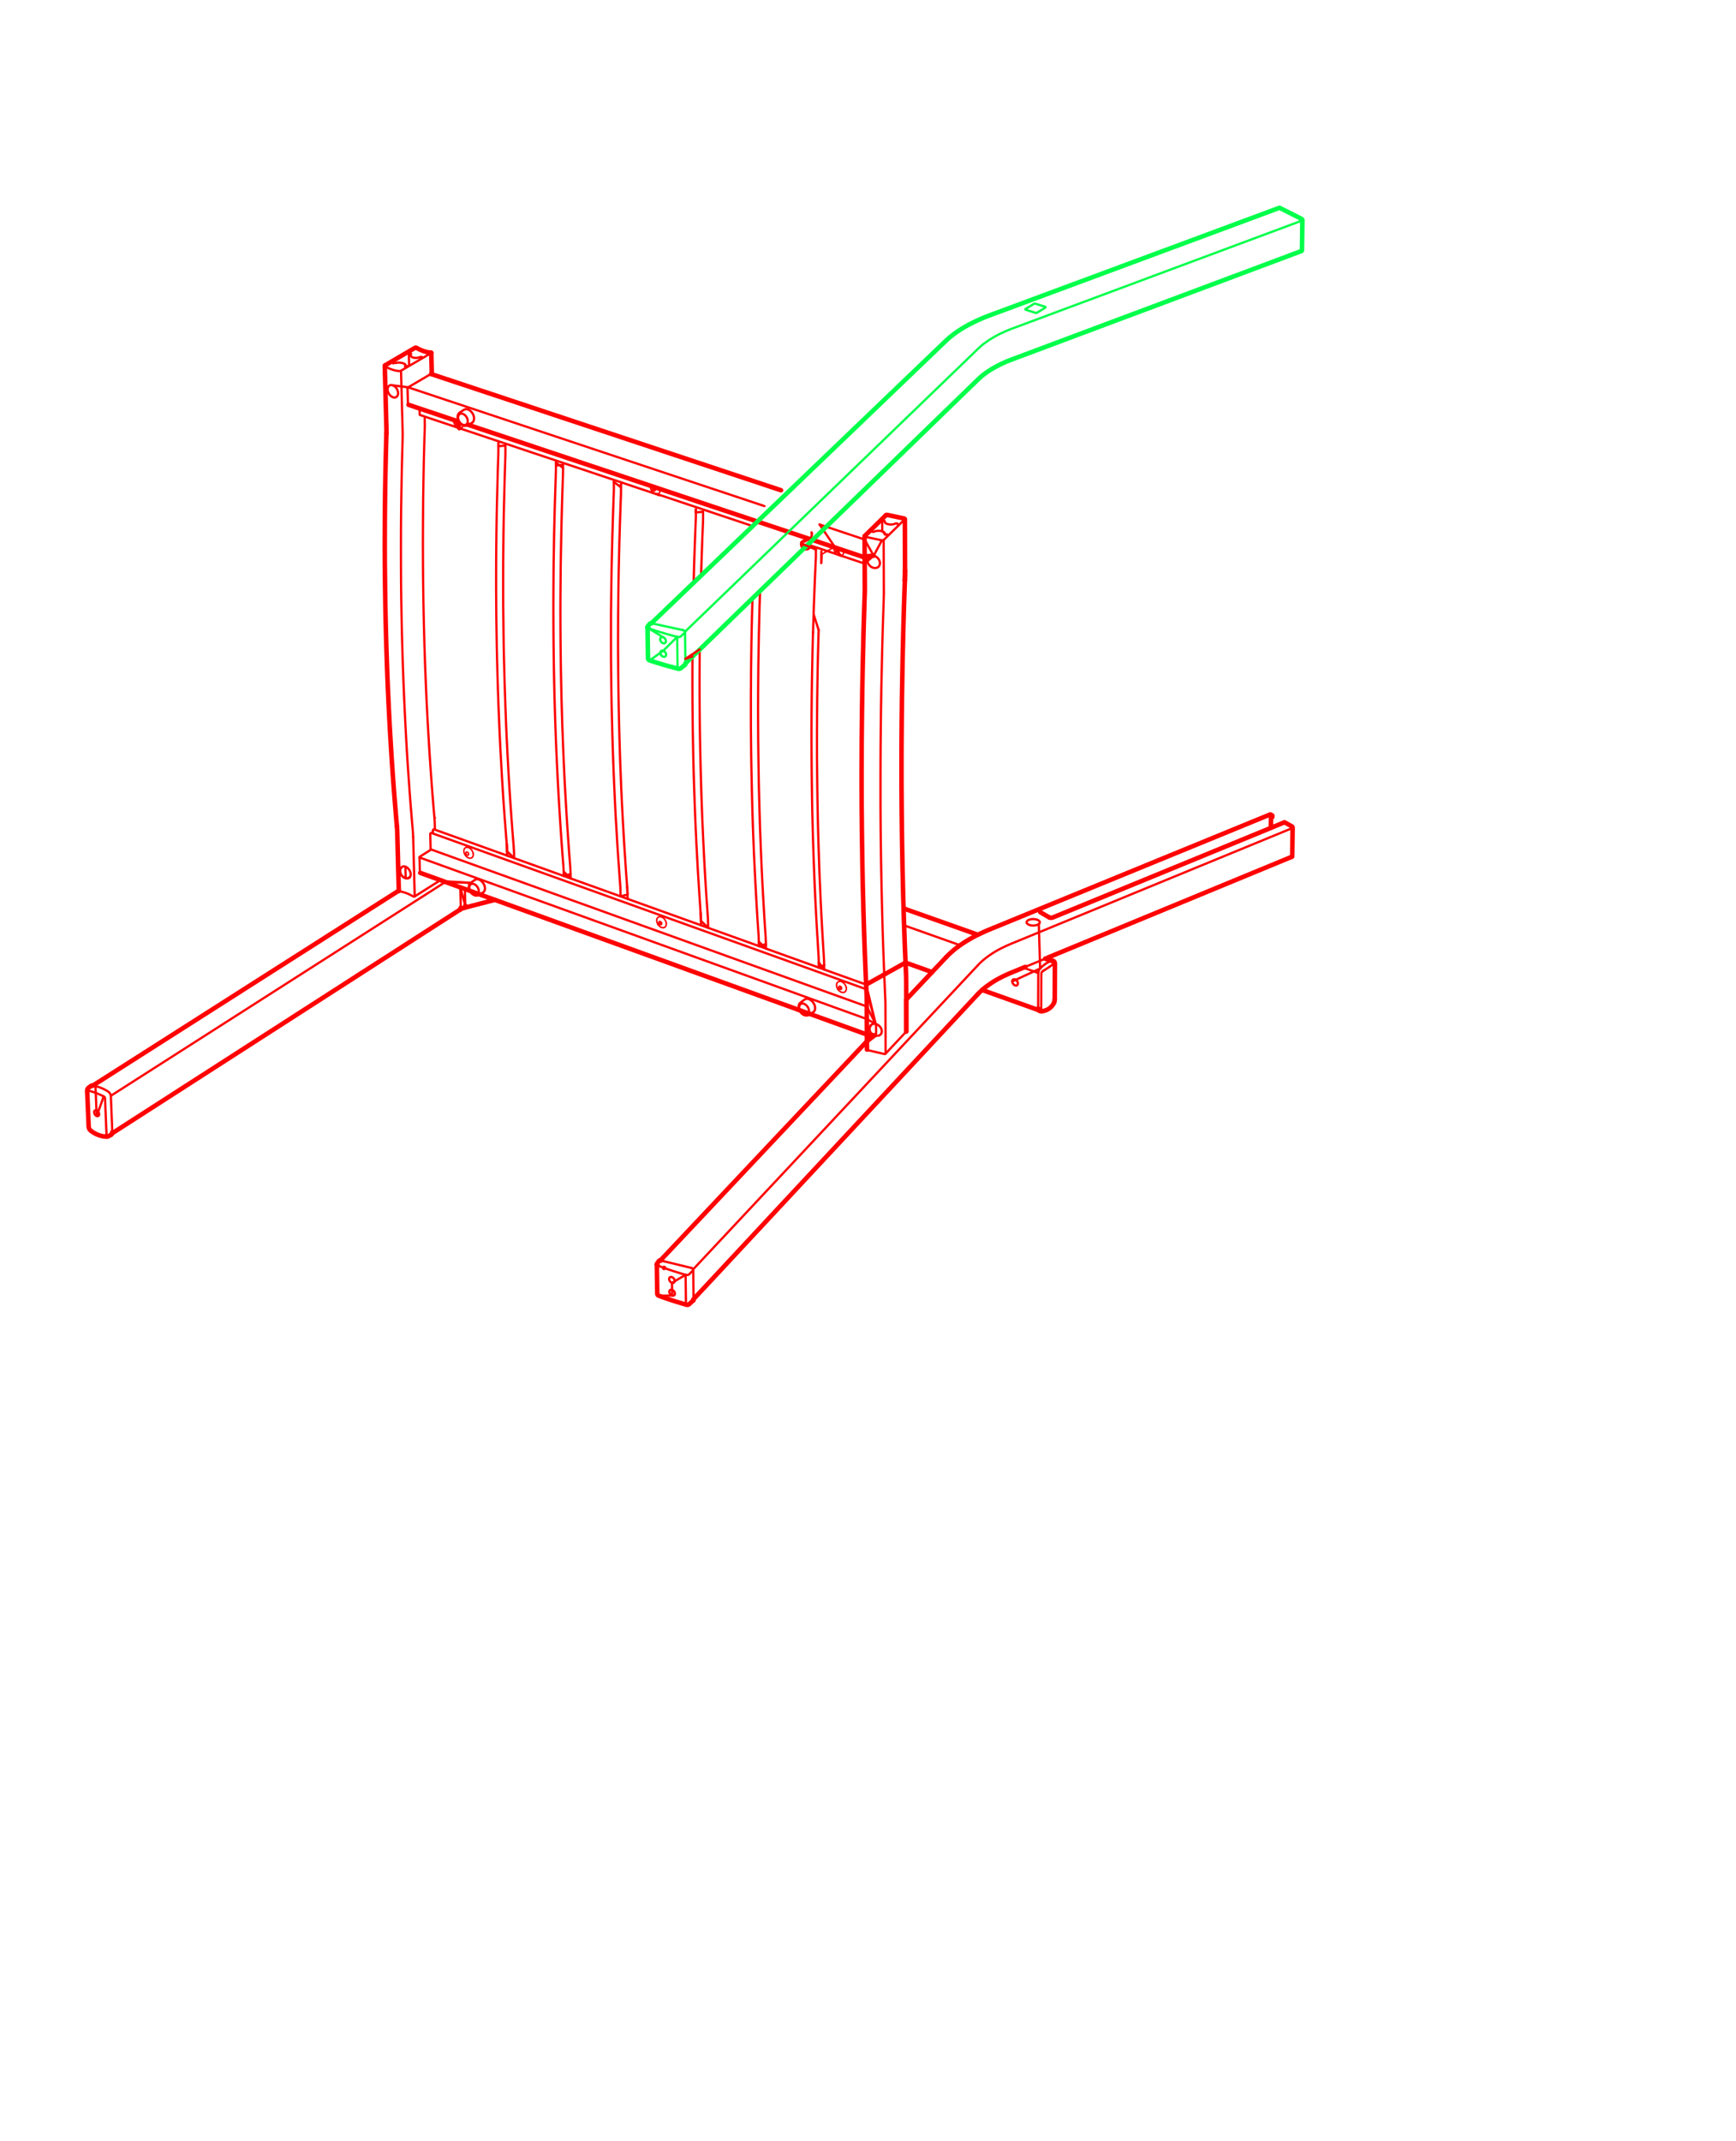 <svg xmlns="http://www.w3.org/2000/svg" baseProfile="full" height="1122.52" preserveAspectRatio="xMinYMin meet" style="width:765px;height:943px" width="793.701" xml:space="preserve"><path d="m361.97 244.256-.022-1.37M223.462 374.993l.05 1.92M223.462 374.993l-.044-1.156-.045-1.154-.095-1.13M223.28 371.553l-.472-5.995-.463-6.032-.436-6.064-.394-6.083-.378-6.118-.339-6.142-.344-6.172-.29-6.196-.265-6.225-.254-6.248-.219-6.265-.196-6.319-.16-6.316-.151-6.352-.105-6.39-.09-6.391-.051-6.425-.039-6.46v-6.485l.019-6.495.056-6.516.07-6.554.106-6.572.148-6.586.162-6.61.175-6.636.217-6.66M191.633 360.211l-.083-.034-.078-.057-.034-.055-.016-.07M219.587 200.246l.035-1.242v-1.224l-.01-1.223M219.61 196.557l-.023-1.336M308.885 405.642l.034 1.926M276.52 394.031l.041 1.927M308.885 405.642l-.015-1.17-.056-1.152-.068-1.15M276.52 394.031l-.036-1.168-.047-1.153-.079-1.132M305.665 256.603l.148-5.4.16-5.421.199-5.429.195-5.441.219-5.474M308.743 402.17l-.413-6.03-.393-6.083-.382-6.104-.342-6.123-.327-6.155-.287-6.192-.268-6.205-.23-6.248-.217-6.267-.201-6.298-.16-6.322-.126-6.352-.112-6.371-.085-6.407-.055-6.423-.023-6.447v-6.48l.023-6.498M276.36 390.578l-.452-6.035-.406-6.061-.401-6.085-.359-6.122-.345-6.134-.323-6.176-.288-6.195-.255-6.223-.245-6.265-.203-6.284-.177-6.3-.161-6.335-.128-6.373-.104-6.387-.076-6.412-.05-6.425-.036-6.46.015-6.496.021-6.52.07-6.531.07-6.553.106-6.59.147-6.586.162-6.638.197-6.643.232-6.684.239-6.696M306.586 229.438l.048-1.256.023-1.241-.023-1.227M273.61 218.369l.035-1.239.013-1.242v-1.223M306.634 225.714l-.014-1.348M273.658 214.664l-.013-1.351M363.172 425.12l-.014-1.187-.035-1.154-.077-1.153M363.047 421.626l-.373-6.066-.366-6.104-.338-6.136-.31-6.177-.265-6.188-.275-6.208-.212-6.25-.217-6.281-.183-6.318-.14-6.316-.127-6.375-.091-6.387-.07-6.409-.058-6.446-.012-6.459.013-6.497.037-6.52.055-6.531.09-6.567.107-6.591.148-6.623.174-6.644.12-4.01M361.88 247.998l.054-1.257.036-1.263v-1.222M361.97 244.256l-.022-1.37M226.338 372.651l-.484-6.014-.45-6.028-.43-6.052-.399-6.095-.375-6.107-.343-6.155-.324-6.159-.31-6.211-.266-6.224-.232-6.25-.22-6.279-.195-6.3-.163-6.339-.146-6.35-.106-6.376-.07-6.403-.078-6.427-.016-6.462v-6.48l.016-6.5.056-6.53.07-6.538.113-6.568.141-6.608.163-6.607.183-6.637.21-6.66M244.935 208.758l.035-1.238.015-1.242-.015-1.225M222.682 201.292l.043-1.25V197.6M244.97 205.053l-.02-1.332M222.725 197.6l-.043-1.334M189.762 374.109l192.205 69.243M184.868 377.709l197.114 71.169M273.426 392.92l.033 1.921M251.433 385.031l.034 1.927M273.426 392.92l-.035-1.178-.036-1.149-.09-1.13M251.433 385.031l-.034-1.168-.057-1.153-.07-1.132M273.265 389.462l-.428-6.03-.435-6.054-.396-6.08-.359-6.12-.365-6.14-.303-6.173-.288-6.188-.268-6.235-.238-6.262-.212-6.261-.18-6.316-.164-6.34-.147-6.353-.105-6.391-.071-6.406-.056-6.426-.013-6.462v-6.479l.013-6.516.07-6.536.08-6.553.102-6.585.148-6.604.163-6.627.197-6.645.211-6.66.238-6.694M251.271 381.578l-.471-6.013-.429-6.046-.414-6.066-.38-6.103-.359-6.139-.345-6.156-.3-6.192-.274-6.21-.248-6.227-.24-6.283-.196-6.28-.184-6.322-.14-6.348-.126-6.379-.09-6.388-.072-6.423-.036-6.443-.02-6.466.02-6.499.056-6.514.052-6.551.112-6.571.126-6.591.141-6.603.181-6.627.198-6.656.232-6.678M270.46 217.328l.048-1.263v-2.46M248.065 209.804l.034-1.244.023-1.24-.023-1.226M270.509 213.605l-.015-1.335M248.1 206.096l-.016-1.331M308.885 405.642l.034 1.926M276.52 394.031l.041 1.927" style="fill:none;stroke:red;stroke-width:1;stroke-linecap:round;stroke-linejoin:round;stroke-miterlimit:4;stroke-dasharray:none;stroke-opacity:1;visibility:visible"/><path d="m308.885 405.642-.015-1.17-.056-1.152-.068-1.15M276.52 394.031l-.036-1.168-.047-1.153-.079-1.132M306.634 225.714l-.014-1.348M273.658 214.664l-.013-1.351M334.373 414.791l.024 1.921M312.02 406.756l.014 1.946M334.373 414.791l-.034-1.193-.037-1.155-.068-1.13M312.02 406.756l-.035-1.164-.036-1.156-.076-1.153M334.233 411.314l-.4-5.87-.361-5.888-.335-5.92-.32-5.958-.293-5.958-.288-6.013-.24-6.012-.231-6.062-.196-6.068-.162-6.1-.146-6.14-.128-6.155-.106-6.176-.07-6.21-.057-6.226-.014-6.247v-6.281l.037-6.3.034-6.319.09-6.35.086-6.378.127-6.389.159-6.407.184-6.425M308.942 253.456l.183-5.711.195-5.736.21-5.744.24-5.76M311.873 403.283l-.415-5.919-.393-5.958-.36-5.977-.343-6.031-.302-6.03-.29-6.067-.273-6.098-.232-6.121-.218-6.142-.176-6.187-.161-6.196-.147-6.224-.108-6.248-.09-6.282-.056-6.3-.035-6.32v-6.352l.02-6.374.036-6.404M309.771 230.504l.035-1.242.016-1.258v-1.224M309.822 226.78l-.016-1.354M360.796 423.912l.022 2.286M337.51 415.902l.014 1.94M360.796 423.912l-.014-1.188-.035-1.169-.079-1.153M337.51 415.902l-.022-1.17-.057-1.151-.048-1.153M360.67 420.402l-.372-6.083-.368-6.084-.336-6.14-.308-6.157-.29-6.188-.244-6.21-.24-6.247-.198-6.283-.182-6.3-.16-6.32-.12-6.35-.094-6.389-.076-6.413-.048-6.443-.024-6.442v-6.498l.037-6.514.056-6.535.092-6.552.127-6.59.125-6.625.176-6.624.057-1.865M358.523 270.593l.115-3.513.252-6.714.27-6.714.306-6.752M337.383 412.428l-.416-6.03-.357-6.046-.36-6.1-.33-6.109-.303-6.156-.264-6.173-.243-6.19-.23-6.228-.184-6.265-.173-6.28-.151-6.298-.105-6.34-.09-6.371-.072-6.375-.033-6.421-.022-6.425.022-6.481.048-6.483.056-6.515.106-6.532.113-6.571.162-6.569.16-6.607.219-6.645M359.467 246.9l.056-1.28.015-1.255v-1.261M359.538 243.104v-1.028M363.172 425.12l.023 1.942M361.88 247.998l.054-1.257.036-1.263v-1.222M370.466 244.722l10.582 3.548M289.571 217.652l42.032 14.056M223.462 374.993l.05 1.92M223.462 374.993l-.044-1.156-.045-1.154-.095-1.13M219.61 196.557l-.023-1.336M248.374 383.92l.036 1.921M226.522 376.087l.035 1.926M248.374 383.92l-.041-1.158-.05-1.149-.092-1.134M226.522 376.087l-.032-1.166-.081-1.141-.07-1.13M248.191 380.48l-.471-6.016-.43-6.044-.413-6.067-.38-6.1-.359-6.14-.337-6.154-.311-6.179-.287-6.21-.253-6.244-.231-6.263-.198-6.281-.184-6.319-.14-6.356-.127-6.37-.09-6.395-.074-6.402-.032-6.446-.021-6.481.021-6.478.033-6.532.051-6.538.112-6.553.105-6.586.162-6.605.163-6.641.219-6.643.216-6.68" style="fill:none;stroke:red;stroke-width:1;stroke-linecap:round;stroke-linejoin:round;stroke-miterlimit:4;stroke-dasharray:none;stroke-opacity:1;visibility:visible"/><path d="m371.386 432.712.07.042.162.121.161.127.141.141.15.165.138.159.126.184.113.18.104.18.093.177.092.206.07.196.056.193.036.16M370.751 434.943l.057.165.034.16v.162l-.019.148-.072.125-.088.088-.128.05-.141.024-.148-.034-.139-.055-.15-.11-.124-.128-.109-.143-.09-.16-.048-.179v-.305l.048-.144.09-.112.108-.053.126-.032h.15l.137.032.149.088.141.11.112.143.104.16M292.109 404.218l.056.058.16.128.165.122.147.142.138.162.128.165.127.181.107.18.11.18.086.176.077.2.07.198.055.198.036.146M291.447 406.415l.07.165.037.16v.161l-.036.142-.07.128-.092.093-.103.056h-.15l-.14-.02-.15-.056-.125-.106-.126-.128-.105-.144-.092-.16-.056-.166-.014-.158.015-.162.055-.128.07-.108.112-.07.127-.038.128.02.161.037.14.069.127.128.127.125.09.16M207.08 373.693l.07.037.161.125.147.143.14.145.127.144.15.179.103.163.107.178.112.187.083.196.079.176.071.199.035.198.035.147M206.398 375.837l.07.16.036.16v.165l-.034.143-.057.105-.093.093-.105.058-.125.014-.143-.037-.147-.053-.14-.088-.125-.128-.115-.144-.07-.165-.048-.16-.022-.161.022-.162.035-.127.07-.108.106-.07.125-.036.127.018.148.036.14.07.127.11.127.142.091.165M201.946 186.296l.077.166.035.176v.162l-.021.142-.07.128-.092.088-.105.075-.127.02-.148-.02-.14-.053-.147-.11-.125-.128-.109-.142-.09-.162-.049-.176-.022-.166.023-.163.034-.123.092-.11.084-.091.127-.037h.146l.141.037.15.073.125.128.127.123.084.163M290.885 215.38v.058M288.693 215.31l.07.162.035.18v.161l-.035.145-.05.126-.113.093-.103.067-.15.02-.14-.02-.147-.067-.14-.093-.129-.127-.106-.144-.09-.177-.055-.164-.015-.18.014-.142.056-.144.07-.11.108-.087.124-.04h.149l.14.04.147.087.14.11.127.144.093.16M371.836 242.456h0M369.62 242.365l.048.183.043.16v.181l-.02.144-.07.127-.116.084-.103.076-.142.017-.146-.035-.164-.058-.136-.084-.13-.127-.112-.163-.09-.16-.05-.182-.021-.163.02-.163.05-.144.077-.104.126-.09.13-.038h.136l.15.054.16.074.12.104.126.144.114.163" style="fill:none;stroke:red;stroke-width:.667;stroke-linecap:round;stroke-linejoin:round;stroke-miterlimit:4;stroke-dasharray:none;stroke-opacity:1;visibility:visible"/><path d="m190.789 367.158-.036-1.079M191.598 363.43l.055 2.053M191.597 363.43l-.015-.697-.02-.691-.048-.677-.044-.687-.05-.683M191.42 359.995l-.4-4.628-.372-4.642-.366-4.662-.336-4.682-.325-4.698-.324-4.713-.288-4.735-.287-4.755-.272-4.747-.25-4.793-.24-4.785-.211-4.822-.201-4.824-.2-4.846-.16-4.858-.162-4.879-.126-4.875-.126-4.916-.104-4.917-.096-4.927-.07-4.951-.068-4.972-.036-4.967-.02-4.949-.022-4.949.022-4.966.02-4.972.036-5.001.049-5.007.077-5.02.084-5.025.092-5.034.126-5.062.128-5.078.16-5.074M187.173 185.56l-.041-1.207M191.296 365.338l.36.145M191.296 365.338h-.091l-.093.019-.092.073-.084.11-.076.125-.05.122-.036.15-.021.142M190.789 367.158l-.036-1.079M355.852 239.842l14.578 4.87M202.418 188.616l88.122 29.486M185.029 182.785l16.72 5.597M184.938 182.621l.022.075.034.069.036.02M184.882 179.938l.056 2.683M191.597 363.43l.056 2.053M187.153 189.265v-.376l.021-.037v-.939l.014-.033v-1.44l-.014-.036v-.844M187.173 185.56l-.041-1.207M190.072 366.893l191.714 68.885M189.96 366.909l.056-.019h.056M189.6 367.391l.025-.108.033-.09.056-.086.05-.077.196-.121" style="fill:none;stroke:red;stroke-width:1;stroke-linecap:round;stroke-linejoin:round;stroke-miterlimit:4;stroke-dasharray:none;stroke-opacity:1;visibility:visible"/><path d="m189.6 374.465.072-.071.056-.09.036-.09v-.107l-.164-6.716M184.868 377.709v-.095l.034-.107.056-.087.07-.057 4.571-2.898M185.192 384.493l-.072-.031-.034-.077-.033-.09-.024-.104-.161-6.481M191.296 365.338l190.384 68.368M191.296 365.338h-.091l-.093.019-.092.073-.084.11-.076.125-.05.122-.036.15-.021.142" style="fill:none;stroke:red;stroke-width:1;stroke-linecap:round;stroke-linejoin:round;stroke-miterlimit:4;stroke-dasharray:none;stroke-opacity:1;visibility:visible"/><path d="m289.97 407.226-.112-.184-.105-.19-.091-.185-.07-.199-.072-.198-.055-.194-.035-.18-.023-.201-.013-.198v-.178l.013-.179.043-.162.036-.166.05-.16.076-.144.07-.126.105-.122.093-.11.125-.092.125-.09.13-.073.14-.053.147-.034.139-.016h.324l.163.032.16.04.166.046.18.082.162.066.159.106.11.054M208.5 375.909l.024.033.011.196.022.182v.18l-.022.182-.012.182-.056.157-.037.144-.07.145-.077.145-.086.11-.112.104-.106.111-.124.07-.129.071-.128.058-.138.034-.149.02-.16.017-.163-.017-.139-.02-.163-.035-.183-.056-.16-.07-.163-.072-.162-.111-.16-.104-.15-.11-.159-.145-.142-.145-.15-.145-.139-.195-.161-.216M204.957 376.609l-.107-.18-.089-.199-.092-.179-.07-.197-.059-.197-.055-.197-.035-.185-.035-.195v-.36l.02-.18.036-.162.034-.165.058-.16.071-.127.09-.147.088-.102.089-.112.126-.09.106-.07.146-.073.128-.052.14-.039.148-.016h.162l.161.015.163.02.161.052.161.055.16.07.163.097.164.084.09.072M204.071 187.502l-.014.106-.068.16-.08.144-.084.145-.095.108-.11.112-.119.104-.124.075-.128.07-.15.056-.139.032-.16.022h-.148l-.162-.022-.176-.016-.161-.05-.168-.059-.162-.07-.176-.089-.162-.089-.165-.128-.146-.121-.161-.152-.139-.142-.13-.161-.159-.216-.151-.215M200.435 187.106l-.105-.18-.09-.2-.093-.196-.071-.216-.056-.202-.036-.192-.034-.2-.014-.18v-.203l.014-.177.02-.162M290.885 215.438v.034l.034.197v.397l-.012.178-.036.184-.057.166-.056.16-.07.16-.09.127-.108.124-.104.108-.112.11-.128.085-.14.074-.148.039-.14.052-.161.02h-.324l-.183-.039-.163-.033-.174-.055-.163-.07-.183-.091-.161-.092-.161-.108-.162-.125-.162-.144-.147-.142-.141-.16-.163-.221-.147-.213M287.123 216.16l-.105-.203-.09-.197-.094-.195-.069-.2-.056-.2-.05-.195-.034-.217-.022-.196v-.179l.022-.2.014-.182v-.016M371.836 242.456v.053l.014.2.02.197v.179l-.02.195-.036.184-.056.16-.05.169-.076.159-.085.14-.09.128-.127.106-.106.11-.148.091-.126.069-.142.056-.16.054-.163.015-.161.017-.162-.017-.182-.015-.162-.036-.183-.056-.175-.073-.184-.073-.16-.104-.165-.107-.181-.127-.14-.146-.162-.146-.148-.16-.162-.214-.162-.22M367.996 243.242l-.105-.19-.105-.202-.078-.198-.084-.198-.056-.194-.056-.223-.036-.197-.013-.196v-.38l.035-.195v-.057M372.896 434.943l.015.037.019.202.016.178.021.198-.021.182-.016.18-.055.161-.035.161-.07.148-.067.142-.095.131-.113.117-.105.091-.127.092-.125.073-.143.056-.147.05-.16.036h-.325l-.161-.018-.163-.036-.181-.032-.162-.077-.176-.067-.16-.093-.186-.112-.16-.125-.142-.123-.16-.143-.15-.142-.16-.203-.162-.216" style="fill:none;stroke:red;stroke-width:.667;stroke-linecap:round;stroke-linejoin:round;stroke-miterlimit:4;stroke-dasharray:none;stroke-opacity:1;visibility:visible"/><path d="m369.24 435.791-.126-.197-.09-.18-.107-.2-.069-.195-.081-.201-.047-.198-.036-.18-.034-.196v-.557l.034-.179.036-.16.05-.168.076-.14.086-.147.091-.125.112-.106.105-.095.127-.085.125-.074.142-.053.148-.035.161-.038h.325l.162.02.18.036.162.05.176.075.162.09.184.088.09.071M293.571 406.452l.015.04.02.193.013.198v.36l-.033.165-.037.182-.049.14-.075.161-.071.129-.09.126-.094.106-.12.108-.112.09-.14.07-.128.056-.145.036-.163.02-.142.018h-.161l-.161-.038-.161-.02-.184-.056-.163-.069-.16-.072-.183-.088-.162-.11-.162-.125-.14-.131-.161-.137-.127-.166-.184-.198-.14-.216" style="fill:none;stroke:red;stroke-width:.667;stroke-linecap:round;stroke-linejoin:round;stroke-miterlimit:4;stroke-dasharray:none;stroke-opacity:1;visibility:visible"/><path d="m206.377 187.137 173.663 58.072M180.04 178.314l21.28 7.139M292.626 558.508h0" style="fill:none;stroke:red;stroke-width:2;stroke-linecap:round;stroke-linejoin:round;stroke-miterlimit:4;stroke-dasharray:none;stroke-opacity:1;visibility:visible"/><path d="m296.134 565.06-.179-.053-.164-.094-.16-.105-.164-.141-.14-.148-.13-.162-.109-.182-.087-.176-.072-.162-.039-.182-.015-.163-.017-.175.017-.147.055-.14.056-.15.068-.104.09-.093.108-.07.108-.056.13-.034.14-.023h.144l.144.023.145.034.147.056.139.07.147.093.122.104.127.105.128.127.109.148.087.14.093.163.073.162.05.16.021.182.017.162-.017.148-.02.143-.05.147-.075.118-.109.128-.128.094-.122.053-.163.06h-.328l-.177-.06M296.209 570.677l-.164-.076-.185-.084-.16-.112-.141-.125-.149-.14-.14-.164-.107-.184-.09-.175-.055-.182-.055-.163-.017-.182v-.162l.017-.161.039-.142.053-.125.088-.113.092-.084.09-.078.129-.05.121-.035.127-.02h.145l.14.02.147.035.145.05.142.078.146.084.143.09.127.128.106.126.11.128.107.148.077.161.069.173.05.164.041.163v.322l-.042.15-.048.14-.071.125-.11.112-.111.084-.142.076-.144.038-.162.014-.18-.014-.177-.038M302.111 561.552l-1.801-.528-1.783-.554-1.765-.555-1.744-.579-1.73-.595-1.689-.613-1.691-.627M302.289 574.281l-.179-12.728" style="fill:none;stroke:red;stroke-width:1;stroke-linecap:round;stroke-linejoin:round;stroke-miterlimit:4;stroke-dasharray:none;stroke-opacity:1;visibility:visible"/><path d="M289.545 557.284h0" style="fill:none;stroke:red;stroke-width:2;stroke-linecap:round;stroke-linejoin:round;stroke-miterlimit:4;stroke-dasharray:none;stroke-opacity:1;visibility:visible"/><path d="m303.731 561.277-.125.113-.147.07-.159.07-.18.056-.199.015-.214.022h-.197l-.201-.038-.199-.033M292.695 558.53h0M292.786 558.564h0M297.357 560.11h0M302.202 561.565h0M303.731 561.277l1.709-1.78" style="fill:none;stroke:red;stroke-width:1;stroke-linecap:round;stroke-linejoin:round;stroke-miterlimit:4;stroke-dasharray:none;stroke-opacity:1;visibility:visible"/><path d="m289.907 557.501-.162-.077-.127-.07-.09-.106-.069-.113-.019-.106" style="fill:none;stroke:red;stroke-width:2;stroke-linecap:round;stroke-linejoin:round;stroke-miterlimit:4;stroke-dasharray:none;stroke-opacity:1;visibility:visible"/><path d="M302.289 574.281v.124l.037.12.039.095.05.053.075.037" style="fill:none;stroke:red;stroke-width:1;stroke-linecap:round;stroke-linejoin:round;stroke-miterlimit:4;stroke-dasharray:none;stroke-opacity:1;visibility:visible"/><path d="m290.429 555.448.089-.09.127-.058.124-.035.141-.014.165.014M305.603 572.436l-.02.17-.05.159-.113.109" style="fill:none;stroke:red;stroke-width:2;stroke-linecap:round;stroke-linejoin:round;stroke-miterlimit:4;stroke-dasharray:none;stroke-opacity:1;visibility:visible"/><path d="m305.475 559.428-.018.036-.018.036M304.649 558.564l.034-.034h.037" style="fill:none;stroke:red;stroke-width:1;stroke-linecap:round;stroke-linejoin:round;stroke-miterlimit:4;stroke-dasharray:none;stroke-opacity:1;visibility:visible"/><path d="m291.075 555.267.038-.037h.036M305.64 572.365v.036l-.036.035" style="fill:none;stroke:red;stroke-width:2;stroke-linecap:round;stroke-linejoin:round;stroke-miterlimit:4;stroke-dasharray:none;stroke-opacity:1;visibility:visible"/><path d="M292.66 558.53h0" style="fill:none;stroke:red;stroke-width:1;stroke-linecap:round;stroke-linejoin:round;stroke-miterlimit:4;stroke-dasharray:none;stroke-opacity:1;visibility:visible"/><path d="M289.44 557.03h0" style="fill:none;stroke:red;stroke-width:2;stroke-linecap:round;stroke-linejoin:round;stroke-miterlimit:4;stroke-dasharray:none;stroke-opacity:1;visibility:visible"/><path d="m436.046 409.56-.071-.038h-.125M430.919 437.726v.09l-.033.091-.056.07M445.679 415.675l-1.152.495-1.133.498-1.096.52-1.084.526-1.047.556-1.005.556-.972.576-.955.598-.9.612-.879.611-.852.633-.808.647-.773.645-.739.647-.702.683-.647.69M304.72 558.529l-12.11-2.938M304.72 558.53l.125.033.125.071.13.072.11.089.087.13.07.105.054.125.037.148.017.125.145 10.815" style="fill:none;stroke:red;stroke-width:1;stroke-linecap:round;stroke-linejoin:round;stroke-miterlimit:4;stroke-dasharray:none;stroke-opacity:1;visibility:visible"/><path d="m458.419 401.803 3.923 2.285" style="fill:none;stroke:red;stroke-width:2;stroke-linecap:round;stroke-linejoin:round;stroke-miterlimit:4;stroke-dasharray:none;stroke-opacity:1;visibility:visible"/><path d="m458.419 401.803-.127-.092-.084-.09-.04-.108-.016-.111.056-.083.072-.115.124-.092.142-.069" style="fill:none;stroke:red;stroke-width:1;stroke-linecap:round;stroke-linejoin:round;stroke-miterlimit:4;stroke-dasharray:none;stroke-opacity:1;visibility:visible"/><path d="m463.896 404.158-.184.057-.196.033-.216.038h-.22l-.197-.038-.217-.033-.176-.057-.148-.07M463.896 404.158l96.139-39.473" style="fill:none;stroke:red;stroke-width:2;stroke-linecap:round;stroke-linejoin:round;stroke-miterlimit:4;stroke-dasharray:none;stroke-opacity:1;visibility:visible"/><path d="m178.326 386.571.232.13.218.089M178.649 381.749l-.25-.071-.255-.041-.249-.014-.239.014-.214.078-.197.092-.181.106-.162.16-.145.185-.121.195M182.069 368.715l.684 26.156M173.733 159.342l.02.395M180.16 155.596l.127 5.172M352.391 442.739l.147-.199.16-.182.2-.126.217-.106.252-.056.255-.012.265.012.268.056.29.106.27.148.269.16.256.22.251.231.219.252.21.29.163.287.161.324.112.303.07.323.057.31.013.302-.034.288-.056.273-.086.255-.124.21-.165.204-.181.142-.22.124-.229.072-.255.034h-.252l-.267-.033-.287-.073-.269-.124-.275-.162-.266-.184-.254-.23-.233-.235-.216-.272-.185-.303-.16-.288-.14-.324-.09-.309-.072-.324-.02-.303v-.309l.035-.268.091-.272.104-.232M207.026 389.997l.124-.198.164-.159.196-.149.197-.105.235-.056.25-.022.255.022.269.056.272.082.247.15.271.162.255.196.232.231.217.253.197.29.18.287.143.309.108.303.093.309.034.302.02.311-.02.289-.05.264-.093.234-.109.24-.144.176-.18.16-.199.113-.215.09-.233.039h-.252l-.271-.038-.272-.076-.266-.128-.251-.14-.273-.196-.231-.219-.236-.232-.197-.275-.2-.289-.144-.287-.14-.3-.094-.326-.073-.308-.035-.303v-.288l.035-.276.073-.265.111-.233M458.546 401.768v-.725M430.935 425.168 305.42 559.175M569.625 364.706l-123.947 50.97M458.439 401.815l.059-.013.048-.035M457.772 407.02l.163-.163.127-.161.09-.16.036-.186v-.175l-.036-.161-.09-.182-.127-.162-.176-.14-.205-.15-.246-.125-.274-.127-.302-.09-.31-.07-.337-.071-.342-.035-.361-.023-.363.023-.361.013-.338.056-.324.07-.308.079-.288.104-.254.127-.211.125-.203.164-.141.162-.105.161-.076.161-.018.183.036.176.058.163.104.181.16.141.185.162.232.126.253.126.288.113.303.085.344.078.337.034.344.036h.359l.359-.02.345-.038.345-.055.322-.07.289-.105.268-.113.253-.12.196-.147M179.458 161.252l-.052.017-.053.039-.144.05-.127.015-.125.023-.145.017h-.072l-.074-.017M178.666 161.396h0" style="fill:none;stroke:red;stroke-width:1;stroke-linecap:round;stroke-linejoin:round;stroke-miterlimit:4;stroke-dasharray:none;stroke-opacity:1;visibility:visible"/><path d="m178.666 161.396-.09-.022-.071-.017-.035-.032-.017-.04v-.033l.036-.055M178.488 161.197v.141M178.489 161.197l.085-.127.058-.11.034-.122-.016-.111-.037-.108-.075-.107-.102-.09-.127-.109-.145-.072-.162-.091-.182-.073-.183-.07-.212-.053-.217-.054-.232-.054-.236-.036-.287-.056-.268-.017-.272-.017h-.27l-.288.017-.306.017-.27.056-.27.052M174.506 159.862l-.121.02-.11.018h-.112l-.106-.02-.105-.034-.112-.052M173.842 159.794h-.016M173.826 159.794l-.11-.073-.071-.093-.016-.07v-.072l.035-.073.034-.032.036-.037M180.16 155.596l.053-.036.056-.015.144-.02h.127l.122.02.146.016.074.035.07.041M180.953 155.637h0M180.953 155.637l.017.717M180.953 155.637l.09.053.069.052.041.07.015.057v.057l-.031.07M181.136 155.996l-.094.142-.052.143-.02.164.02.145.035.142.07.126.112.143.126.129.143.107.16.087.181.092.179.073.199.052.235.039.234.033.232.039h.56l.269-.019.25-.037.311-.056.283-.07.288-.07.272-.092M185.129 157.31l.108-.038.108-.018.107-.017.108-.017h.108l.108.017M185.777 157.237h.019M185.796 157.237h.054l.054.017.073.036.015.034v.056l-.032.056-.04.017-.034.035M181.942 366.338l.054.795.038.793.036.79M177.426 193.168l-.18 6.494-.16 6.463-.126 6.444-.11 6.444-.092 6.407-.05 6.374-.02 6.374v6.332l.02 6.318.032 6.3.074 6.282.107 6.246.127 6.227.142 6.21.18 6.191.199 6.157.235 6.123.254 6.117.27 6.083.305 6.053.324 6.044.34 5.992.379 5.999.416 5.933.413 5.945.45 5.905.486 5.864.503 5.849M177.442 190.609v1.69l-.017.87M176.722 163.284l.72 27.325M176.722 163.284l13.195-7.724M179.476 386.92l.253-.023.253-.057.214-.104.198-.126.18-.184.144-.197.108-.232.09-.267.036-.276.017-.301-.017-.31-.054-.322-.072-.324-.125-.323-.143-.325-.181-.307-.199-.29-.214-.268-.235-.254-.272-.216-.267-.196-.272-.141-.27-.128" style="fill:none;stroke:red;stroke-width:1;stroke-linecap:round;stroke-linejoin:round;stroke-miterlimit:4;stroke-dasharray:none;stroke-opacity:1;visibility:visible"/><path d="M190.042 155.42v.018l-.017.035-.013.017-.022.018-.037.017-.037.036" style="fill:none;stroke:red;stroke-width:2;stroke-linecap:round;stroke-linejoin:round;stroke-miterlimit:4;stroke-dasharray:none;stroke-opacity:1;visibility:visible"/><path d="M384.226 233.916v.232M388.76 229.489l.024 4.555M178.666 160.818v.578M173.302 160.096h.018M169.776 161.413l-.074-.056-.052-.03-.036-.059-.036-.036-.02-.054v-.053M173.053 169.728l-.29-.075-.27-.033h-.273l-.267.054-.235.096-.214.12-.184.163-.178.217-.125.231-.108.253-.072.287-.033.307v.326l.033.323.072.341.108.34.125.326.179.324.183.309.214.288.235.268.253.232.27.219.288.161.289.123.267.11.288.054.272.021.269-.04.237-.07.23-.107.196-.146.182-.18.166-.234.102-.236.096-.287.05-.288.019-.324-.017-.323-.051-.324-.098-.342-.101-.342-.146-.324-.178-.324-.22-.288-.214-.286-.252-.252-.271-.216-.27-.182-.269-.16-.287-.11M175.949 163.464l-.687-.07-.677-.129-.688-.139-.683-.2-.704-.236-.684-.25-.682-.307-.686-.343-.682-.377M176.722 163.284l-.052.034-.057.02-.143.054-.124.036-.128.018-.14.016h-.13" style="fill:none;stroke:red;stroke-width:1;stroke-linecap:round;stroke-linejoin:round;stroke-miterlimit:4;stroke-dasharray:none;stroke-opacity:1;visibility:visible"/><path d="M398.751 251.448v1.404l-.02 1.402-.035 1.443" style="fill:none;stroke:red;stroke-width:2;stroke-linecap:round;stroke-linejoin:round;stroke-miterlimit:4;stroke-dasharray:none;stroke-opacity:1;visibility:visible"/><path d="m385.182 234.222.252-.108.268-.11.302-.07.33-.057.324-.053.337-.016h.357l.346.016.324.036.324.054.308.09.269.092.252.108.232.106.184.144.139.146.112.146.05.164.042.16-.042.142v.072M384.514 234.274l.125.019h.29l.141-.036.111-.035M384.226 233.916l-.056.072v.072l.034.07.056.056.106.052.128.038h.021M389.52 229.345l-.148-.021h-.141l-.147.02-.142.036-.112.036-.07.072M389.534 229.362l-.014-.017M389.856 229.633v-.073l-.032-.071-.072-.052-.09-.057-.128-.018M394.574 230.622l-.25.108-.269.109-.31.072-.323.057-.322.05-.346.019h-.339l-.343-.019-.337-.037-.33-.071-.304-.071-.267-.091-.252-.108-.218-.127-.198-.124-.147-.143-.105-.146-.058-.162-.014-.162.014-.143M395.243 230.569l-.147-.02h-.268l-.148.037-.106.036M395.258 230.569h-.015M395.532 230.912l.048-.058v-.07l-.036-.07-.069-.057-.09-.055-.128-.032M384.318 451.19h0M386.982 456.252l.288-.088.268-.106.23-.15.219-.161.183-.217.162-.211.106-.276.089-.265.037-.29.02-.31-.042-.302-.07-.31-.09-.322-.142-.301-.16-.29-.22-.29-.218-.273-.244-.231-.29-.217-.286-.198-.312-.162-.302-.127-.324-.09M385.414 456.058l.216.069.211.07.241.054M385.884 451.063l-.33-.05-.302-.019-.309.018-.304.073-.275.089-.244.129-.24.161-.194.198-.163.23-.128.254-.104.266-.056.288M390.111 439.904l.035.796.021.808.015.808.076 21.796M389.442 263.255l-.21 6.66-.216 6.643-.185 6.608-.161 6.587-.142 6.554-.146 6.531-.106 6.519-.09 6.493-.071 6.464-.057 6.428-.034 6.405-.014 6.391v12.692l.033 6.3.05 6.28.077 6.243.085 6.229.112 6.195.127 6.153.142 6.138.16 6.124.164 6.06.195 6.056.217 6.024.232 5.976.254 5.955.252 5.943M389.486 260.647v.864l-.023.862-.021.882M389.394 237.873l.092 22.774M389.394 237.873l9.305-9.124M390.236 235.5l.148.018h.142l.16-.018.126-.036.108-.036.089-.055" style="fill:none;stroke:red;stroke-width:1;stroke-linecap:round;stroke-linejoin:round;stroke-miterlimit:4;stroke-dasharray:none;stroke-opacity:1;visibility:visible"/><path d="M389.892 235.212v.072l.042.07.07.056.106.052.104.038h.022" style="fill:none;stroke:red;stroke-width:1;stroke-linecap:round;stroke-linejoin:round;stroke-miterlimit:4;stroke-dasharray:none;stroke-opacity:1;visibility:visible"/><path d="M398.808 251.34v.057l-.057.052" style="fill:none;stroke:red;stroke-width:2;stroke-linecap:round;stroke-linejoin:round;stroke-miterlimit:4;stroke-dasharray:none;stroke-opacity:1;visibility:visible"/><path d="m380.984 236.22.023.072.068.076.105.05.126.035M384.999 244.789l-.323-.055h-.345l-.323.016-.302.076-.288.124-.254.144-.233.198-.195.216-.185.252-.125.269-.09.305-.051.308v.324l.035.344.071.342.105.322.146.34.198.308.22.306.244.269.276.255.3.214.312.196.343.146.325.108.336.072.326.038.342-.022.303-.055.308-.089.268-.126.253-.161.218-.215.184-.233.14-.272.104-.288.078-.307.034-.324-.019-.321-.05-.344-.092-.341-.123-.324-.187-.326-.196-.305-.23-.288-.276-.27-.287-.233-.304-.198-.323-.18-.323-.127-.344-.088M381.306 236.454l7.328 1.566M388.634 238.018l.148.019h.141l.147-.019.142-.034.104-.038.076-.073M398.696 228.749l.035-.053.02-.054" style="fill:none;stroke:red;stroke-width:1;stroke-linecap:round;stroke-linejoin:round;stroke-miterlimit:4;stroke-dasharray:none;stroke-opacity:1;visibility:visible"/><path d="m398.751 255.605-.02.037-.035.055" style="fill:none;stroke:red;stroke-width:2;stroke-linecap:round;stroke-linejoin:round;stroke-miterlimit:4;stroke-dasharray:none;stroke-opacity:1;visibility:visible"/><path d="M464.466 423.818h0M386.08 456.126l-.02-4.408M386.132 451.499l.162-.181M385.252 456.068l.071.072M361.17 231.037l19.814 6.605M179.873 170.612l156.997 52.324M389.935 235.052v.286" style="fill:none;stroke:red;stroke-width:1;stroke-linecap:round;stroke-linejoin:round;stroke-miterlimit:4;stroke-dasharray:none;stroke-opacity:1;visibility:visible"/><path d="m463.77 423.207-.127-.044h-.113l-.14.044" style="fill:none;stroke:red;stroke-width:2;stroke-linecap:round;stroke-linejoin:round;stroke-miterlimit:4;stroke-dasharray:none;stroke-opacity:1;visibility:visible"/><path d="m464.579 424.303.035-.036.036-.021h.069l.035.057.02.033.023.051.014.077v.071l.019.09v.107M460.296 427.29h0M459.879 427.56h0M462.503 425.847h0" style="fill:none;stroke:red;stroke-width:1;stroke-linecap:round;stroke-linejoin:round;stroke-miterlimit:4;stroke-dasharray:none;stroke-opacity:1;visibility:visible"/><path d="m459.559 427.742.304-.183.307-.197.305-.184.285-.175.507-.325.5-.323.415-.287.414-.274.38-.268.344-.254.36-.252.302-.233.162-.145.161-.107.147-.127.128-.105M464.81 424.5h0M464.83 424.731l.018-.056.019-.05M459.108 445.468l.106-.036.092-.07.092-.104.049-.128.056-.162M459.502 444.967l-.106.016h-.09l-.07-.016-.094-.041-.126-.071-.056-.05-.057-.056-.035-.071-.034-.091-.014-.09v-.107M458.822 444.391l.048-15.552" style="fill:none;stroke:red;stroke-width:1;stroke-linecap:round;stroke-linejoin:round;stroke-miterlimit:4;stroke-dasharray:none;stroke-opacity:1;visibility:visible"/><path d="M458.87 428.84v-.115l.02-.119.035-.112.057-.092.034-.106.07-.092.129-.16.069-.094.092-.069.09-.069.094-.071" style="fill:none;stroke:red;stroke-width:1;stroke-linecap:round;stroke-linejoin:round;stroke-miterlimit:4;stroke-dasharray:none;stroke-opacity:1;visibility:visible"/><path d="m464.753 440.264.023-.049.02-.057M464.466 441.726l.044-.111v-.107" style="fill:none;stroke:red;stroke-width:2;stroke-linecap:round;stroke-linejoin:round;stroke-miterlimit:4;stroke-dasharray:none;stroke-opacity:1;visibility:visible"/><path d="m458.439 426.623-.055-.023-.033.023" style="fill:none;stroke:red;stroke-width:1;stroke-linecap:round;stroke-linejoin:round;stroke-miterlimit:4;stroke-dasharray:none;stroke-opacity:1;visibility:visible"/><path d="M463.39 423.207h-.071" style="fill:none;stroke:red;stroke-width:2;stroke-linecap:round;stroke-linejoin:round;stroke-miterlimit:4;stroke-dasharray:none;stroke-opacity:1;visibility:visible"/><path d="M458.439 445.396h-.02" style="fill:none;stroke:red;stroke-width:1;stroke-linecap:round;stroke-linejoin:round;stroke-miterlimit:4;stroke-dasharray:none;stroke-opacity:1;visibility:visible"/><path d="M464.186 423.346h0" style="fill:none;stroke:red;stroke-width:2;stroke-linecap:round;stroke-linejoin:round;stroke-miterlimit:4;stroke-dasharray:none;stroke-opacity:1;visibility:visible"/><path d="M180.54 386.469h-.021v-.022M180.504 386.503v-.09M458.348 426.623l.379-.395.395-.365.394-.357.415-.339.399-.31.393-.301.417-.276.394-.252.308-.162M457.54 428.655l-.056 15.068M457.54 428.655l.014-.175.02-.184.036-.196.036-.184.056-.196.07-.182.072-.176.09-.163.093-.161.103-.148.093-.142.127-.124M42.607 491.606l-.147-.078-.159-.105-.145-.104-.127-.15-.125-.139-.127-.16-.087-.188-.077-.182-.07-.174-.033-.163-.02-.16v-.161l.02-.164.033-.126.037-.126.072-.112.07-.071.094-.07.104-.058.11-.012.106-.021.128.02.148.015.124.055.123.059.126.068.127.09.125.108.127.106.105.145.092.128.092.14.07.162.073.162.053.16.018.164.02.16-.02.163-.018.125-.053.15-.073.125-.087.092-.11.085-.126.056-.125.036h-.146l-.164-.016-.158-.034M39.096 480.426h-.13l-.086.014-.071.078-.057.07-.036.127-.017.07v.071M45.703 482.966l-.668-.324-.63-.31-.594-.254-.578-.251-.538-.212-.507-.197-.501-.204-.484-.164-.524-.172-.504-.148-.558-.164-.521-.14M46.277 483.75l-.02-.07-.017-.09-.07-.161-.075-.142-.105-.125-.126-.107-.09-.057-.072-.032M46.404 500.078l.143-.014.126-.034.11-.08.073-.102.054-.128v-.07l.017-.071-.65-15.829M41.093 481.016h0M41.347 481.108h0M40.787 480.912h0M178.088 386.589l.109.077M177.536 386.178l.178.164.18.125.194.123M178.776 386.678l-.11-4.28M180.52 386.375l.073.035M180.504 386.411l.056.035" style="fill:none;stroke:red;stroke-width:1;stroke-linecap:round;stroke-linejoin:round;stroke-miterlimit:4;stroke-dasharray:none;stroke-opacity:1;visibility:visible"/><path d="M180.54 386.469v-.022h-.021v-.02M38.412 480.518l.035.084.053.093.091.09.109.071" style="fill:none;stroke:red;stroke-width:1;stroke-linecap:round;stroke-linejoin:round;stroke-miterlimit:4;stroke-dasharray:none;stroke-opacity:1;visibility:visible"/><path d="M40.859 478.224h-.051l-.055.042M40.085 478.408l.146-.09.159-.051.18-.021.183.021" style="fill:none;stroke:red;stroke-width:2;stroke-linecap:round;stroke-linejoin:round;stroke-miterlimit:4;stroke-dasharray:none;stroke-opacity:1;visibility:visible"/><path d="m204.858 391.615.159 7.34M446.072 432.311l.023.232.048.232.09.239.127.212.148.218.162.198.176.161.198.145.218.094.196.07.217.011h.199l.18-.047.143-.09.146-.15.09-.138.071-.199.036-.196v-.24l-.037-.23-.07-.233-.089-.233-.128-.219-.161-.197-.181-.181-.2-.162-.194-.105-.218-.092-.2-.035-.194-.02-.198.034-.162.077-.148.104-.126.144-.091.183-.048.194-.023.22M450.95 426.264l6.59 2.342M398.407 407.618l24.68 8.76M48.853 482.85l.612 15.197M42.085 478.444l.375.09.54.142.54.162.559.205.541.21.54.237.557.245.486.255.466.254.487.287.47.288M47.645 480.819l.182.13.14.122.166.143.126.16.128.186.12.182.092.174.091.198.07.182.036.198.041.18.015.178M47.843 500.479l-.016.015" style="fill:none;stroke:red;stroke-width:1;stroke-linecap:round;stroke-linejoin:round;stroke-miterlimit:4;stroke-dasharray:none;stroke-opacity:1;visibility:visible"/><path d="M203.06 399.807v.197l-.043.174-.051.184-.09.14-.088.113-.128.105M205.017 398.955v.219l-.017.181-.055.163-.07.14-.092.106-.108.078-.125.048" style="fill:none;stroke:red;stroke-width:2;stroke-linecap:round;stroke-linejoin:round;stroke-miterlimit:4;stroke-dasharray:none;stroke-opacity:1;visibility:visible"/><path d="m202.84 390.878.22 8.93M196.253 388.5 48.836 482.692" style="fill:none;stroke:red;stroke-width:1;stroke-linecap:round;stroke-linejoin:round;stroke-miterlimit:4;stroke-dasharray:none;stroke-opacity:1;visibility:visible"/><path d="M204.551 399.89h0M202.66 400.72h0" style="fill:none;stroke:red;stroke-width:2;stroke-linecap:round;stroke-linejoin:round;stroke-miterlimit:4;stroke-dasharray:none;stroke-opacity:1;visibility:visible"/><path d="m354.903 237.12-.07.235-.09.217-.145.197-.143.16-.161.144-.196.127-.22.073-.219.05M202.074 182.958l.127-.218.162-.18.197-.162.214-.108.236-.071.253-.037.25.018.27.056.287.09.272.124.27.163.252.22.236.212.23.27.199.27.181.304.143.308.11.321.083.328.059.327.02.304-.02.304-.058.27-.085.269-.127.234-.142.2-.18.163-.199.144-.234.088-.235.053h-.272l-.25-.018-.286-.071-.268-.123-.276-.145-.247-.183-.253-.217-.236-.252-.212-.267-.182-.288-.162-.306-.146-.306-.089-.324-.072-.325-.037-.323v-.309l.037-.285.072-.27.108-.252" style="fill:none;stroke:red;stroke-width:1;stroke-linecap:round;stroke-linejoin:round;stroke-miterlimit:4;stroke-dasharray:none;stroke-opacity:1;visibility:visible"/><path d="M289.44 557.03v-.104l.017-.113.033-.083.037-.113.034-.093.057-.07.036-.05M289.655 556.405l.775-.955M305.42 572.873l-1.705 1.58M303.714 574.453l-.128.114-.144.07-.16.071-.18.035-.127.021h-.27l-.109-.021-.106-.035M302.49 574.708l-1.583-.45-1.55-.472-1.549-.463-1.528-.484-1.515-.509-1.492-.505-1.494-.521-1.459-.54M290.32 570.764l-.127-.05-.106-.058-.107-.069-.09-.091-.074-.092-.071-.104-.056-.15-.052-.161v-.142M289.637 569.847l-.195-12.817M289.44 557.03h0" style="fill:none;stroke:red;stroke-width:2;stroke-linecap:round;stroke-linejoin:round;stroke-miterlimit:4;stroke-dasharray:none;stroke-opacity:1;visibility:visible"/><path d="m292.609 555.59-1.46-.36M305.62 570.243l.02 2.122" style="fill:none;stroke:red;stroke-width:1;stroke-linecap:round;stroke-linejoin:round;stroke-miterlimit:4;stroke-dasharray:none;stroke-opacity:1;visibility:visible"/><path d="m451.8 425.911-6.305 2.603M559.724 358.765l-123.876 50.757M416.892 421.674l.612-.612.611-.612.655-.61.66-.6.704-.592.7-.597.741-.575.774-.572.773-.562.808-.555.817-.541.843-.54.865-.522.864-.506.879-.499.888-.493.912-.484.936-.463.956-.452.956-.447.984-.45.992-.44 1.026-.429M445.496 428.514l-.913.372-.9.416-.887.401-.865.413-.844.43-.83.43-.807.449-.796.451-.774.469-.737.473-.717.485-.704.484-.682.485-.68.508-.657.52-.624.52-.597.54-.578.542-.556.534-.518.542M560.033 364.683l.072-4.553M560.647 359.92l.013-.727M569.28 364.017l.09.07.094.09.068.129.057.124.036.15v.125M569.625 364.706l-.185 12.381M569.441 377.087l-.013.107-.02.09-.05.059-.054.049M559.724 358.765l.07-.022.071.022.075.035M560.647 359.92l-.542.21M560.033 364.683l6.014-2.481M566.047 362.202l3.233 1.815M559.941 358.802l.719.393M290.446 555.448l.054-.07.089-.078.109-.049.11-.022.128-.013h.101l.112.014M305.64 572.365v.091l-.023.074-.012.09-.04.07-.032.078-.058.048-.034.057" style="fill:none;stroke:red;stroke-width:2;stroke-linecap:round;stroke-linejoin:round;stroke-miterlimit:4;stroke-dasharray:none;stroke-opacity:1;visibility:visible"/><path d="m461.73 421.811-9.93 4.1" style="fill:none;stroke:red;stroke-width:1;stroke-linecap:round;stroke-linejoin:round;stroke-miterlimit:4;stroke-dasharray:none;stroke-opacity:1;visibility:visible"/><path d="M430.83 437.978 305.64 572.26M382.032 458.664l-91.01 96.553M416.892 421.674l-17.55 18.632M569.301 377.391l-107.571 44.42" style="fill:none;stroke:red;stroke-width:2;stroke-linecap:round;stroke-linejoin:round;stroke-miterlimit:4;stroke-dasharray:none;stroke-opacity:1;visibility:visible"/><path d="m356.404 447.063-.16.083-.178.08-.183.046-.173.036-.206.022h-.393l-.197-.036-.199-.056-.215-.056-.22-.086-.196-.112-.217-.106-.21-.146-.199-.162-.183-.162-.195-.176-.184-.196-.162-.218-.139-.218-.15-.232-.125-.22-.106-.25-.09-.234-.073-.252-.056-.232-.035-.254-.033-.231v-.255l.013-.232.02-.237.058-.212.07-.219.09-.197.106-.197.127-.162.104-.124.112-.114.13-.104M356.404 447.063l1.916-1.173M352.756 441.642l1.78-1.328M359.162 443.511l.034.345v.324l-.034.323-.056.31-.106.267-.126.255-.164.215-.183.197-.21.143M354.535 440.314l.23-.15.255-.104.254-.057.288-.035.286.014.312.056.3.092.311.125.29.163M357.06 440.418l.28.182.275.212.253.24.252.266.212.289.198.288.18.303.164.322.126.346.091.322.07.323M210.893 394.257l-.163.091-.16.058-.183.056-.177.034-.177.014h-.203l-.179-.014-.196-.034-.197-.056-.22-.07-.196-.094-.199-.091-.198-.125-.195-.14-.2-.163-.181-.161-.18-.206-.18-.196-.143-.197-.144-.216-.127-.235-.125-.216-.105-.232-.076-.253-.07-.231-.058-.234-.031-.252-.02-.23-.019-.243.02-.229.033-.234.055-.218.071-.195.095-.198.104-.183.126-.161.11-.128.108-.102.122-.096M210.893 394.258l1.925-1.11M207.437 388.878l1.822-1.292M213.666 390.863l.037.335v.325l-.037.308-.075.29-.085.25-.126.249-.166.204-.177.176-.218.147M209.26 387.586l.212-.128.238-.09.265-.058.271-.012.27.012.289.057.306.104.289.129.287.161M211.689 387.76l.271.198.249.217.253.233.232.272.217.294.179.284.18.322.144.306.11.32.089.332.053.325" style="fill:none;stroke:red;stroke-width:1;stroke-linecap:round;stroke-linejoin:round;stroke-miterlimit:4;stroke-dasharray:none;stroke-opacity:1;visibility:visible"/><path d="M189.826 155.328h.074l.034.018.056.022.02.012.015.02.017.02M189.826 155.328l-.665-.072-.685-.108-.683-.163-.705-.181-.68-.23-.685-.274-.682-.304-.703-.343-.668-.359M182.88 153.222l.057-.018.052-.019.144-.035.127.02.128.015.14.037.072.035.072.037M182.88 153.222l-13.212 7.724" style="fill:none;stroke:red;stroke-width:2;stroke-linecap:round;stroke-linejoin:round;stroke-miterlimit:4;stroke-dasharray:none;stroke-opacity:1;visibility:visible"/><path d="M169.558 161.125v-.035l.019-.038v-.038l.037-.017.019-.037.033-.014" style="fill:none;stroke:red;stroke-width:1;stroke-linecap:round;stroke-linejoin:round;stroke-miterlimit:4;stroke-dasharray:none;stroke-opacity:1;visibility:visible"/><path d="m390.364 226.985-9.324 9.127M174.906 364.051l-.398-4.625-.375-4.64-.379-4.663-.362-4.697-.34-4.696-.326-4.72-.306-4.73-.283-4.735-.29-4.771-.255-4.79-.252-4.822-.231-4.845-.221-4.859-.195-4.877-.179-4.896-.162-4.895-.16-4.936-.127-4.928-.128-4.952-.107-4.967-.068-4.984-.077-5.005-.052-5.005-.056-5.095-.019-5.11v-5.131l.019-5.13.021-5.147.054-5.184.052-5.164.089-5.206.092-5.2.123-5.222.128-5.236.144-5.256" style="fill:none;stroke:red;stroke-width:2;stroke-linecap:round;stroke-linejoin:round;stroke-miterlimit:4;stroke-dasharray:none;stroke-opacity:1;visibility:visible"/><path d="M170.28 190.932v-.27l.017-.037v-2.088l-.017-.036v-.088M175.049 366.415l-.017-.484-.018-.473-.038-.47-.018-.462-.05-.473M169.558 161.125l.722 27.288M190.042 155.42l.235 9.432M175.049 366.415l.703 26.1" style="fill:none;stroke:red;stroke-width:2;stroke-linecap:round;stroke-linejoin:round;stroke-miterlimit:4;stroke-dasharray:none;stroke-opacity:1;visibility:visible"/><path d="m382.046 462.335.024.09.068.074.105.055.127.034M382.37 462.588l7.15 1.654M389.52 464.242l.127.034h.161l.139-.013.128-.037.105-.056.078-.056M390.258 464.112l9.072-9.682M399.33 454.431l.056-.056v-.048" style="fill:none;stroke:red;stroke-width:1;stroke-linecap:round;stroke-linejoin:round;stroke-miterlimit:4;stroke-dasharray:none;stroke-opacity:1;visibility:visible"/><path d="m398.407 228.389-7.292-1.549M391.116 226.842l-.138-.016h-.143l-.148.016-.14.035-.112.036-.068.072" style="fill:none;stroke:red;stroke-width:2;stroke-linecap:round;stroke-linejoin:round;stroke-miterlimit:4;stroke-dasharray:none;stroke-opacity:1;visibility:visible"/><path d="m381.039 236.112-.035.054-.021.055M398.751 228.642l-.02-.072-.035-.056-.07-.053-.092-.037-.127-.034" style="fill:none;stroke:red;stroke-width:1;stroke-linecap:round;stroke-linejoin:round;stroke-miterlimit:4;stroke-dasharray:none;stroke-opacity:1;visibility:visible"/><path d="m356.988 446.662 25.024 9.048M211.945 394.162l139.647 50.545M185.186 384.485l20.361 7.369M398.751 255.605l-.183 5.255-.177 5.239-.16 5.241-.147 5.216-.126 5.202-.128 5.188-.106 5.184-.092 5.145-.089 5.148-.085 5.134-.056 5.09-.056 5.078-.036 5.055-.034 5.039-.021 5.044v10.004l.021 4.973.035 4.963.035 4.948.056 4.939.056 4.892.07 4.895.09 4.772.085 4.769.115 4.739.104 4.731.128 4.696.146 4.698.14 4.662.164 4.66.163 4.628.179 4.624.198 4.592.196 4.594M381.884 438.163l-.217-4.699-.21-4.717-.186-4.733-.195-4.752-.162-4.775-.164-4.781-.146-4.808-.14-4.826-.126-4.844-.128-4.858-.104-4.916-.09-4.928-.072-4.95-.078-4.969-.068-4.987-.038-5.007-.057-5.02-.013-5.041-.02-5.055v-5.057l.02-5.097.013-5.092.023-5.131.057-5.203.048-5.237.079-5.235.069-5.258.092-5.273.105-5.293.126-5.294.126-5.325.128-5.35.162-5.339.16-5.368.177-5.378M398.808 251.34v2.233l-.021.052v.812l-.021.036v.556l-.016.057v.519M381.055 261.567v-.417l.021-.036v-.808l.02-.021v-1.312M399.236 428.642l.035.773.023.773.012.787.022.795v.81M381.94 440.551v-.97l-.02-.461-.017-.496-.019-.461M380.984 236.22l.112 22.753M398.751 228.642l.057 22.696M381.94 440.551l.106 21.784M399.33 432.58l.056 21.746" style="fill:none;stroke:red;stroke-width:2;stroke-linecap:round;stroke-linejoin:round;stroke-miterlimit:4;stroke-dasharray:none;stroke-opacity:1;visibility:visible"/><path d="m179.833 170.612-.065.053-.058.07-.052.092-.042.11-.028.108v.096l.18 6.801M189.99 164.762l-.074-.018-.052.018-.074.02-9.917 5.829" style="fill:none;stroke:red;stroke-width:1;stroke-linecap:round;stroke-linejoin:round;stroke-miterlimit:4;stroke-dasharray:none;stroke-opacity:1;visibility:visible"/><path d="m189.99 164.762 154.165 51.19" style="fill:none;stroke:red;stroke-width:2;stroke-linecap:round;stroke-linejoin:round;stroke-miterlimit:4;stroke-dasharray:none;stroke-opacity:1;visibility:visible"/><path d="m458.419 445.396-.413-.14M458.419 445.396h0M386.152 456.322l-.072-.072M386.08 456.252v-.125M385.323 456.14l.183-.174M386.08 456.126l-.112-.022-.082-.012-.092-.036-.092-.021-.092-.036-.106-.035M383.683 451.88l-.175.21-.128.24-.112.246-.068.271-.016.29v.29l.05.303.07.308.127.302.148.29.175.289.218.252.234.252.252.219.288.197.288.161.288.14" style="fill:none;stroke:red;stroke-width:1;stroke-linecap:round;stroke-linejoin:round;stroke-miterlimit:4;stroke-dasharray:none;stroke-opacity:1;visibility:visible"/><path d="M464.797 440.157v.149l-.023.161-.02.163-.014.105v.072l-.02.124-.051.199-.033.18-.057.141-.059.148-.056.127M464.796 440.158l.07-15.53M464.466 441.726l-.21.394-.218.38-.254.336-.266.344-.308.326-.306.286-.342.29-.324.232-.344.216-.36.2-.375.16-.376.161-.401.127-.392.112-.431.108-.45.069M464.186 423.346l.14.056.126.085.106.113.092.106.07.128.054.122.038.164.035.183v.161l.021.162M459.108 445.468l-.146.022h-.127l-.14-.022-.127-.036-.07-.012-.06-.022M464.186 423.346l-.414-.139" style="fill:none;stroke:red;stroke-width:2;stroke-linecap:round;stroke-linejoin:round;stroke-miterlimit:4;stroke-dasharray:none;stroke-opacity:1;visibility:visible"/><path d="m461.842 423.866.092-.048.36-.184.336-.16.346-.148.344-.119M457.484 443.722v.485" style="fill:none;stroke:red;stroke-width:1;stroke-linecap:round;stroke-linejoin:round;stroke-miterlimit:4;stroke-dasharray:none;stroke-opacity:1;visibility:visible"/><path d="m463.319 423.207.07-.023.091-.02h.21l.08.042M458.006 445.256l-.084-.042-.092-.071-.071-.056-.076-.084-.05-.09-.038-.107-.055-.147-.02-.141-.014-.148-.022-.162" style="fill:none;stroke:red;stroke-width:2;stroke-linecap:round;stroke-linejoin:round;stroke-miterlimit:4;stroke-dasharray:none;stroke-opacity:1;visibility:visible"/><path d="M39.037 479.122h0M177.536 386.178l.033.05M176.469 384.54l-.017-.08M176.469 384.54l.127.304.126.287.163.29.2.288.213.25.238.219M177.569 386.229l.196.16.221.15.212.126M177.012 382.109l-.18.125-.163.164-.127.196-.09.219-.069.252-.057.254v.267l.02.288.036.301.07.288M178.197 386.665l.239-.147M178.776 386.678l-.076-.033-.051-.015-.053-.021-.058-.039-.05-.019-.051-.033M178.886 386.92l.23.033.237-.023.213-.032.196-.058.183-.104M178.886 386.92l-.11-.094M178.776 386.827v-.15M180.484 386.389l.02.021-.02.107" style="fill:none;stroke:red;stroke-width:1;stroke-linecap:round;stroke-linejoin:round;stroke-miterlimit:4;stroke-dasharray:none;stroke-opacity:1;visibility:visible"/><path d="m47.843 500.479 1.097-.632M39.037 479.122l1.047-.715M47.827 500.494l-.142.07-.164.056-.18.055-.126.015h-.29M46.925 500.69l-.522-.034-.523-.051-.523-.09-.517-.113-.504-.127-.526-.163-.483-.172-.507-.198-.485-.22-.502-.252-.488-.287-.488-.305-.467-.323-.45-.345M39.94 498.01l-.16-.146-.145-.141-.127-.161-.09-.148-.054-.106-.017-.021v-.015l-.017-.034-.07-.148-.073-.211-.052-.217-.04-.184-.015-.175M39.077 496.303l-.665-15.785M38.412 480.518l.018-.22.017-.215.053-.221.073-.174.11-.182.109-.142.121-.126.127-.115" style="fill:none;stroke:red;stroke-width:2;stroke-linecap:round;stroke-linejoin:round;stroke-miterlimit:4;stroke-dasharray:none;stroke-opacity:1;visibility:visible"/><path d="m40.859 478.224.525.079.536.104.167.036" style="fill:none;stroke:red;stroke-width:1;stroke-linecap:round;stroke-linejoin:round;stroke-miterlimit:4;stroke-dasharray:none;stroke-opacity:1;visibility:visible"/><path d="m49.499 498.659-.016.196-.018.183-.038.176-.068.162-.072.146-.111.128-.11.106-.126.092M40.085 478.408l.108-.07.147-.056.124-.036.126-.02.147-.016.123.016" style="fill:none;stroke:red;stroke-width:2;stroke-linecap:round;stroke-linejoin:round;stroke-miterlimit:4;stroke-dasharray:none;stroke-opacity:1;visibility:visible"/><path d="M40.752 480.912h0M49.465 498.046l.035.613" style="fill:none;stroke:red;stroke-width:1;stroke-linecap:round;stroke-linejoin:round;stroke-miterlimit:4;stroke-dasharray:none;stroke-opacity:1;visibility:visible"/><path d="m204.551 399.89-.344.114-.342.126-.323.128-.324.14-.287.161-.271.161M175.737 392.318 40.859 478.226M202.66 400.72 49.426 499.214M204.551 399.89l13.519-3.508M432.79 436.072l24.876 8.876M399.039 424.028l11.7 4.176M460.634 422.264l2.665.943M398.175 400.164l32.744 11.587" style="fill:none;stroke:red;stroke-width:2;stroke-linecap:round;stroke-linejoin:round;stroke-miterlimit:4;stroke-dasharray:none;stroke-opacity:1;visibility:visible"/><path d="m357.64 234.473.056.216.014.221M205.923 187.365l-.16.073-.18.055-.195.053-.183.036h-.396l-.194-.036-.185-.038-.215-.05-.212-.093-.205-.085-.195-.111-.213-.125-.2-.164-.196-.159-.181-.184-.163-.199-.18-.214-.146-.214-.146-.217-.118-.236-.112-.247-.091-.236-.07-.252-.074-.252-.037-.253-.034-.236v-.483l.034-.252.038-.214.072-.234.085-.202.095-.199.128-.177.128-.16.101-.13.129-.092.122-.108M205.923 187.365l1.983-1.06M202.574 181.73l1.876-1.22M208.877 183.981l.018.343-.018.328-.032.322-.095.284-.104.274-.144.25-.184.199-.195.179-.217.145M204.45 180.509l.235-.128.252-.09.268-.053.27-.018.306.038.288.072.304.104.307.147.29.177M206.969 180.758l.27.2.256.236.251.252.214.268.213.291.182.321.165.324.126.323.104.343.092.322.035.343M356.884 239.993l.038.165v.16M355.878 241.892l-.018.016h-.037M356.091 241.809h-.03l-.019.02M175.949 392.62l.593.106.598.113.609.161.593.162.615.217M178.957 393.38l.61.23.593.268.613.29.595.307.614.339M181.98 394.815l.054.041.054.016.07.034h.056l.07.021.075.016M182.36 394.942h.213l.055-.016.072-.022.053-.033 10.757-6.814M175.752 392.514v.014M175.752 392.53l.017.034.017.022.036.021h.035l.037.013h.054M354.779 238.436l-.163.089-.196.07-.182.058-.198.032-.197.021h-.196l-.219-.021-.112-.016M354.78 238.436l1.961-1.082" style="fill:none;stroke:red;stroke-width:1;stroke-linecap:round;stroke-linejoin:round;stroke-miterlimit:4;stroke-dasharray:none;stroke-opacity:1;visibility:visible"/><path d="m357.71 234.909.034.355-.012.342-.036.324-.09.307-.112.287-.142.254-.182.234-.21.18-.22.16M355.823 241.909l-.163.063-.178.033-.195.033-.183-.02-.182-.013-.18-.033-.198-.064-.193-.08-.185-.098-.179-.114-.177-.144-.164-.163-.143-.18-.143-.177-.11-.214-.108-.192-.072-.228-.052-.21-.039-.228-.017-.208.017-.214.039-.21.052-.194.092-.194.018-.05M355.823 241.908l.217-.08M356.922 240.318v.263l-.038.193-.049.196-.072.174-.093.165-.128.163-.127.128-.103.077-.128.083-.144.069" style="fill:none;stroke:red;stroke-width:1;stroke-linecap:round;stroke-linejoin:round;stroke-miterlimit:4;stroke-dasharray:none;stroke-opacity:1;visibility:visible"/><path d="m354.155 239.862.667.432-.27.638M358.523 270.593l2.231 6.93M248.1 206.096l-3.15-2.375M219.61 196.557l3.072-.291M385.884 451.065l-3.917-7.713M385.884 451.065l-3.902-2.187M276.52 394.031l-3.061.81M248.374 383.92l3.093 3.038M273.658 214.664l-3.164-2.394M244.97 205.053l3.114-.288M337.51 415.902l-3.113.81M308.885 405.642l3.149 3.06M306.634 225.714l3.172-.288M363.172 425.12l-2.354 1.078M334.373 414.791l3.151 3.051M358.523 270.593l-.243 7.957M360.754 277.523l-2.231-6.93M356.922 240.318l2.616 1.758M360.796 423.912l2.399 3.15M385 244.789l-3.952 3.481M290.54 218.102l-.969-.45M251.433 385.031l-3.023.81M223.462 374.993l3.095 3.02" style="fill:none;stroke:red;stroke-width:1;stroke-linecap:round;stroke-linejoin:round;stroke-miterlimit:4;stroke-dasharray:none;stroke-opacity:1;visibility:visible"/><path d="m369.24 435.791 1.511-.848M289.971 407.224l1.476-.809M287.123 216.16l1.57-.85M287.123 216.16l1.57-.85M367.996 243.244l1.624-.879" style="fill:none;stroke:red;stroke-width:.667;stroke-linecap:round;stroke-linejoin:round;stroke-miterlimit:4;stroke-dasharray:none;stroke-opacity:1;visibility:visible"/><path d="m289.571 217.652.969.45M179.768 177.942l5.114 1.996M385.884 451.065l-4.098-15.287M385.884 451.065l-4.204-17.359" style="fill:none;stroke:red;stroke-width:1;stroke-linecap:round;stroke-linejoin:round;stroke-miterlimit:4;stroke-dasharray:none;stroke-opacity:1;visibility:visible"/><path d="m290.885 215.438-4.246-1.458M361.97 244.256l5.528-3.244" style="fill:none;stroke:red;stroke-width:.667;stroke-linecap:round;stroke-linejoin:round;stroke-miterlimit:4;stroke-dasharray:none;stroke-opacity:1;visibility:visible"/><path d="m385 244.789-4.96.42M202.418 188.616l-1.098-3.163" style="fill:none;stroke:red;stroke-width:2;stroke-linecap:round;stroke-linejoin:round;stroke-miterlimit:4;stroke-dasharray:none;stroke-opacity:1;visibility:visible"/><path d="m296.21 570.677-.076-5.617M302.111 561.552l-5.977 3.508M290.32 570.764l5.889-.087M296.134 565.06l.076 5.617M458.35 426.624l-.578-19.604M458.351 426.623l-.579-19.603M389.935 235.052l-1.151-1.008M179.873 170.612l-6.82-.884M388.634 238.018l-3.635 6.771M380.04 245.209l4.96-.42M370.43 244.712l-9.26-13.675M385 244.789l-4.016-7.147M45.702 482.966l-3.095 8.64M42.087 478.443l.52 13.163M205.017 398.955l-2.177-8.077M207.437 388.878l-11.184-.378" style="fill:none;stroke:red;stroke-width:1;stroke-linecap:round;stroke-linejoin:round;stroke-miterlimit:4;stroke-dasharray:none;stroke-opacity:1;visibility:visible"/><path d="m385.323 456.14-3.291 2.524M399.33 454.43l.012-14.124M385.414 456.058l-3.402-.348M205.547 391.854l6.398 2.308M356.988 446.662l-5.396-1.955M381.68 433.706l17.359-9.678M463.77 423.207l-3.136-.943" style="fill:none;stroke:red;stroke-width:2;stroke-linecap:round;stroke-linejoin:round;stroke-miterlimit:4;stroke-dasharray:none;stroke-opacity:1;visibility:visible"/><path d="m207.437 388.878-13.927-.821M353.18 238.81l1.372 2.122" style="fill:none;stroke:red;stroke-width:1;stroke-linecap:round;stroke-linejoin:round;stroke-miterlimit:4;stroke-dasharray:none;stroke-opacity:1;visibility:visible"/><path d="m292.285 286.642-.185-.03-.177-.022h-.165l-.161.035-.142.07-.128.091-.106.108-.091.126-.07.146-.039.164-.018.16v.18l.034.179.04.184.071.173.092.184.087.163.108.144.127.121.128.127.144.112.144.088.142.075.145.05.162.04.143.016h.144l.15-.016.117-.04.111-.05.108-.09.11-.093.088-.127.052-.127.057-.14.018-.162.014-.162-.014-.179-.036-.18-.056-.181-.09-.184-.106-.197-.128-.163-.144-.16-.16-.142-.162-.124-.18-.09-.178-.078M292.19 280.687l-.18-.056-.177-.017-.164.017-.16.036-.144.054-.127.089-.11.13-.09.123-.052.144-.05.16-.021.166v.177l.035.183.036.174.072.184.09.18.089.144.106.143.127.144.127.128.142.104.146.093.145.07.16.057.144.036.146.019h.143l.147-.02.123-.035.126-.07.108-.076.09-.088.093-.126.072-.124.03-.165.038-.145v-.177l-.016-.16-.037-.185-.055-.175-.088-.205-.11-.177-.126-.182-.14-.159-.163-.126-.164-.127-.181-.087-.18-.073M285.82 276.78l1.745.576 1.745.574 1.781.54 1.803.54 1.819.52 1.834.508 1.856.503M298.402 280.54l.183 13.518M460.527 135.553v-.436M451.943 136.397v-.287M431.206 153.426 301.839 278.293M573.927 97.104l-127.53 47.501M436.283 138.844l.07-.016.071.016.055.018M456.372 133.806l-.148-.038-.141-.016h-.148l-.14.034-.125.02-.094.054M451.943 136.112l3.636-2.25M451.943 136.112l-.07.056-.046.052v.068l.057.074.072.054.114.036M456.244 137.784l-4.176-1.332M456.244 137.784l.128.02.14.021h.148l.14-.021.127-.036.105-.056M460.666 135.48l-3.636 2.232M460.666 135.48l.057-.07.035-.057v-.07l-.035-.058-.09-.051-.105-.056M456.372 133.806l4.155 1.311M446.394 144.606l-1.19.451-1.166.468-1.131.485-1.097.504-1.083.508-1.028.516-1.003.544-.981.558-.948.556-.9.577-.865.595-.83.592-.806.594-.76.612-.718.63-.684.63M431.08 167.052l.07-.074.037-.108.019-.124" style="fill:none;stroke:#00ff4a;stroke-width:1;stroke-linecap:round;stroke-linejoin:round;stroke-miterlimit:4;stroke-dasharray:none;stroke-opacity:1;visibility:visible" visibility="hidden"/><path d="M285.46 276.565h0" style="fill:none;stroke:#00ff4a;stroke-width:2;stroke-linecap:round;stroke-linejoin:round;stroke-miterlimit:4;stroke-dasharray:none;stroke-opacity:1;visibility:visible" visibility="hidden"/><path d="m298.402 280.54.198.038.215.016h.416l.214-.034.182-.054.183-.056.139-.07.113-.095M298.71 280.594h0M301.838 278.598l-1.778 1.688" style="fill:none;stroke:#00ff4a;stroke-width:1;stroke-linecap:round;stroke-linejoin:round;stroke-miterlimit:4;stroke-dasharray:none;stroke-opacity:1;visibility:visible" visibility="hidden"/><path d="m285.35 276.327.02.113.053.086.111.112.125.07.162.072" style="fill:none;stroke:#00ff4a;stroke-width:2;stroke-linecap:round;stroke-linejoin:round;stroke-miterlimit:4;stroke-dasharray:none;stroke-opacity:1;visibility:visible" visibility="hidden"/><path d="m298.814 294.562-.07-.056-.072-.068-.037-.093-.034-.14-.018-.148M287.026 274.583l-.14-.018-.15.018-.122.04-.128.05-.096.092" style="fill:none;stroke:#00ff4a;stroke-width:1;stroke-linecap:round;stroke-linejoin:round;stroke-miterlimit:4;stroke-dasharray:none;stroke-opacity:1;visibility:visible" visibility="hidden"/><path d="m301.803 292.869.09-.107.07-.125.038-.128.018-.14" style="fill:none;stroke:#00ff4a;stroke-width:2;stroke-linecap:round;stroke-linejoin:round;stroke-miterlimit:4;stroke-dasharray:none;stroke-opacity:1;visibility:visible" visibility="hidden"/><path d="m287.097 274.549-.017.014-.054.02M301.082 277.589l-.035.021-.036.016M301.877 278.526l-.017.035-.022.037M302.058 292.295l-.02.04-.018.035" style="fill:none;stroke:#00ff4a;stroke-width:1;stroke-linecap:round;stroke-linejoin:round;stroke-miterlimit:4;stroke-dasharray:none;stroke-opacity:1;visibility:visible" visibility="hidden"/><path d="M285.35 276.327h0" style="fill:none;stroke:#00ff4a;stroke-width:2;stroke-linecap:round;stroke-linejoin:round;stroke-miterlimit:4;stroke-dasharray:none;stroke-opacity:1;visibility:visible" visibility="hidden"/><path d="m301.082 277.59-12.328-2.68M301.082 277.589l.144.056.127.054.127.088.109.096.088.104.09.124.055.146.038.128.017.142M302.02 290.226l-.143-11.699" style="fill:none;stroke:#00ff4a;stroke-width:1;stroke-linecap:round;stroke-linejoin:round;stroke-miterlimit:4;stroke-dasharray:none;stroke-opacity:1;visibility:visible" visibility="hidden"/><path d="M285.35 276.327h0M431.08 167.052l-129.023 125.17M416.786 150.15l-129.76 124.4M573.547 110.567l-127.352 47.665M563.739 91.563l-127.456 47.282M416.786 150.15l.632-.576.624-.576.668-.56.705-.554.701-.559.74-.543.774-.54.773-.538.807-.52.83-.502.843-.526.868-.488.899-.502.88-.469.898-.45.922-.467.934-.43.956-.452.97-.414 1.007-.434 1.013-.41 1.028-.398 1.025-.398M446.196 158.232l-.956.358-.913.362-.921.377-.88.397-.883.395-.845.415-.831.416-.808.414-.787.428-.781.451-.752.437-.717.443-.704.47-.691.466-.659.491-.648.486-.632.5-.597.502-.571.511-.538.499M573.547 110.567l.07-.054.056-.073.035-.108.021-.105M573.73 110.227l.194-13.123M573.927 97.104v-.127l-.034-.144-.057-.143-.092-.107-.084-.09-.092-.07M563.956 91.576l-.077-.016-.07-.02-.069.02M573.568 96.424l-9.612-4.847" style="fill:none;stroke:#00ff4a;stroke-width:2;stroke-linecap:round;stroke-linejoin:round;stroke-miterlimit:4;stroke-dasharray:none;stroke-opacity:1;visibility:visible" visibility="hidden"/><path d="M286.393 274.765h0" style="fill:none;stroke:#00ff4a;stroke-width:1;stroke-linecap:round;stroke-linejoin:round;stroke-miterlimit:4;stroke-dasharray:none;stroke-opacity:1;visibility:visible" visibility="hidden"/><path d="M302.058 292.295v.09l-.02.09-.038.07-.035.128-.071.11-.088.087M301.803 292.869l-1.783 1.461M300.02 294.331l-.14.092-.15.071-.177.068-.18.021-.125.018h-.143l-.127-.018-.164-.02M298.814 294.562l-1.62-.43-1.601-.434-1.603-.428-1.563-.45-1.57-.472-1.527-.465-1.532-.489-1.51-.487M286.289 290.909l-.127-.052-.124-.077-.11-.07-.089-.092-.091-.085-.069-.11-.074-.14-.038-.162-.017-.166M285.35 276.327v-.105l.02-.11.017-.086.036-.111.055-.091.056-.089.07-.073M285.605 275.663l.788-.897M285.35 276.327l.197 13.627" style="fill:none;stroke:#00ff4a;stroke-width:2;stroke-linecap:round;stroke-linejoin:round;stroke-miterlimit:4;stroke-dasharray:none;stroke-opacity:1;visibility:visible" visibility="hidden"/><path d="m288.754 274.909-1.657-.36M302.058 292.295l-.038-2.069" style="fill:none;stroke:#00ff4a;stroke-width:1;stroke-linecap:round;stroke-linejoin:round;stroke-miterlimit:4;stroke-dasharray:none;stroke-opacity:1;visibility:visible" visibility="hidden"/><path d="m286.393 274.746.093-.052.092-.07.104-.061.127-.013.126-.02.108.02h.054" style="fill:none;stroke:#00ff4a;stroke-width:2;stroke-linecap:round;stroke-linejoin:round;stroke-miterlimit:4;stroke-dasharray:none;stroke-opacity:1;visibility:visible" visibility="hidden"/><path d="m298.402 280.54-6.117 6.102M286.289 290.909l5.996-4.268M285.82 276.78l6.37 3.907M285.821 276.78l6.369 3.907" style="fill:none;stroke:#00ff4a;stroke-width:1;stroke-linecap:round;stroke-linejoin:round;stroke-miterlimit:4;stroke-dasharray:none;stroke-opacity:1;visibility:visible" visibility="hidden"/><path d="m302.02 290.226 3.125-1.061M302.02 290.226l6.31-4.173M458.35 426.624l-12.278 5.687M359.538 242.076l-5.383-2.214" style="fill:none;stroke:red;stroke-width:1;stroke-linecap:round;stroke-linejoin:round;stroke-miterlimit:4;stroke-dasharray:none;stroke-opacity:1;visibility:visible"/></svg>